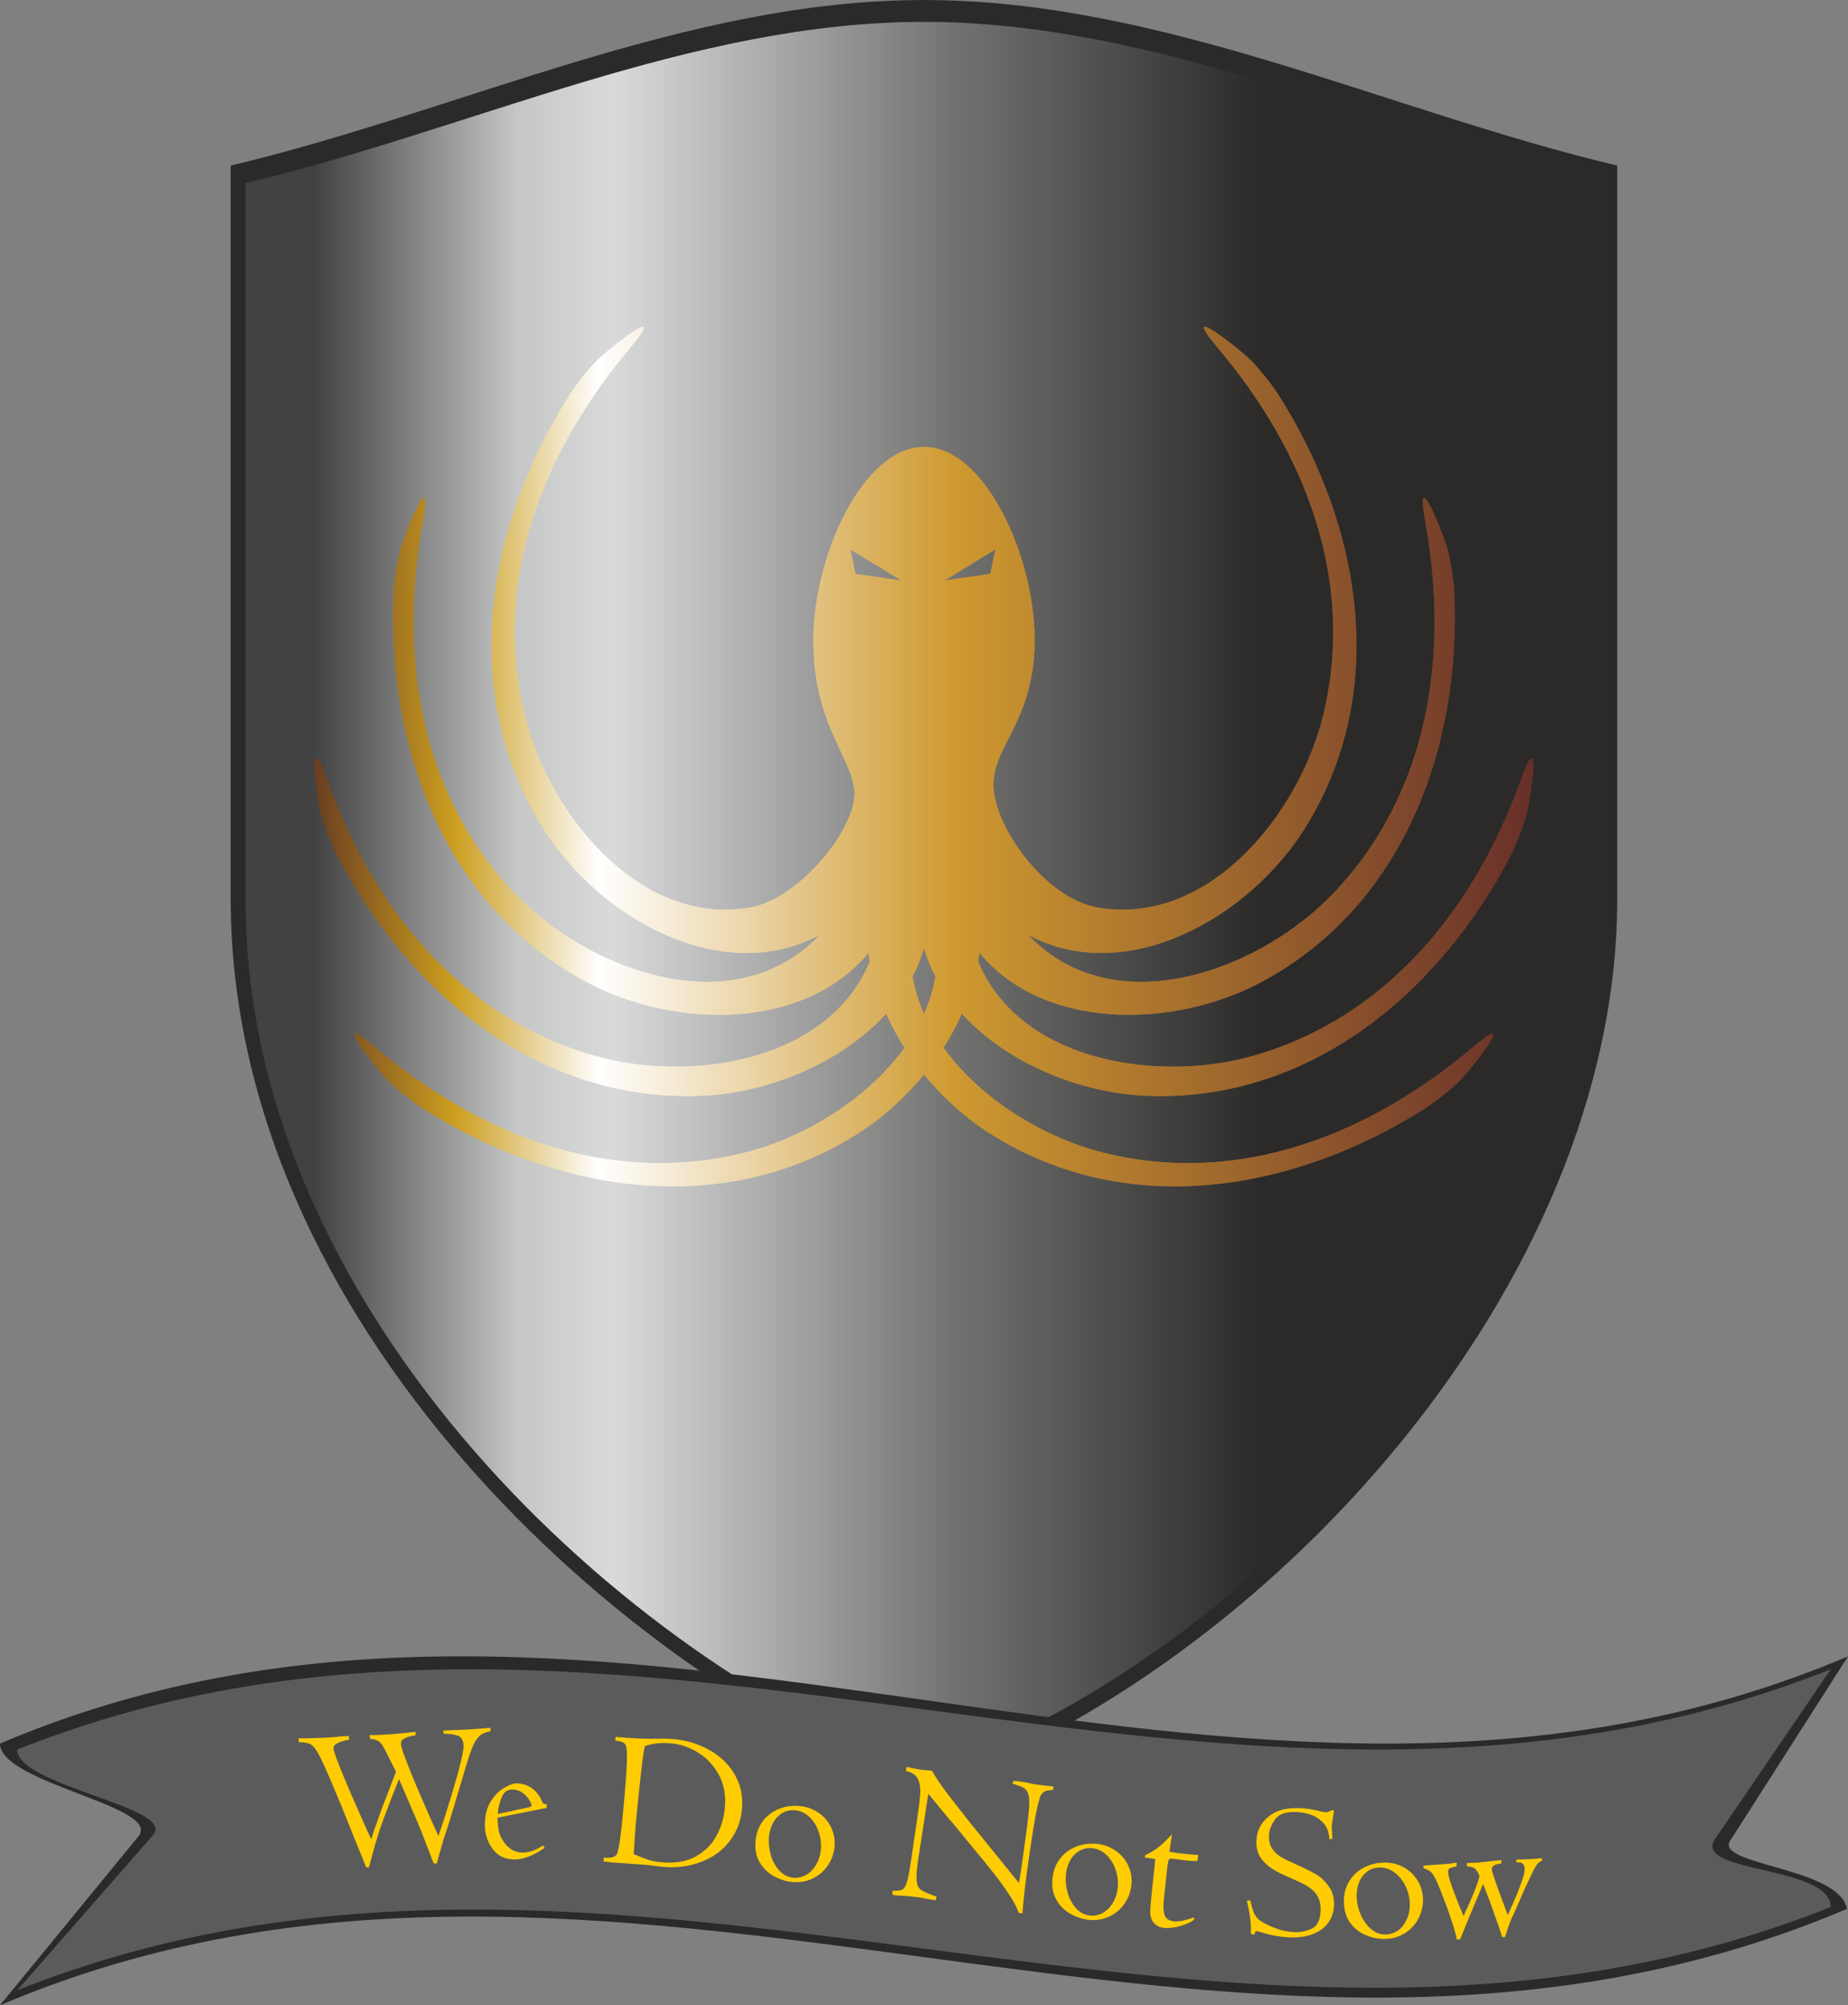 <?xml version='1.0' encoding='utf-8'?>
<svg xmlns="http://www.w3.org/2000/svg" width="210mm" height="227.84mm" clip-rule="evenodd" fill-rule="evenodd" image-rendering="optimizeQuality" shape-rendering="geometricPrecision" text-rendering="geometricPrecision" version="1.1" viewBox="0 0 20982 22764">
 <rect x="0" y="0" width="20982" height="22764" fill="#808080" stroke="none"/>
 <defs>
  <style type="text/css">
    .fil0 {fill:#2B2A29}
    .fil2 {fill:#2B2A29;fill-rule:nonzero}
    .fil3 {fill:#5B5B5B;fill-rule:nonzero}
    .fil5 {fill:#FECC00;fill-rule:nonzero}
    .fil4 {fill:url(#c)}
    .fil1 {fill:url(#d)}
  </style>
  <linearGradient id="c" y1="50%" y2="50%">
   <stop stop-color="#623620" offset="0"/>
   <stop stop-color="#CC9E20" offset=".122"/>
   <stop stop-color="#fff" offset=".239"/>
   <stop stop-color="#CF9A30" offset=".522"/>
   <stop stop-color="#662D29" offset="1"/>
  </linearGradient>
  <linearGradient id="d" x1="2787.8" x2="18194" y1="10187" y2="10187" gradientUnits="userSpaceOnUse">
   <stop stop-color="#434242" offset="0"/>
   <stop stop-color="#434242" offset=".051"/>
   <stop stop-color="#C5C6C6" offset=".2"/>
   <stop stop-color="#D9DADA" offset=".271"/>
   <stop stop-color="#727271" offset=".522"/>
   <stop stop-color="#2B2A29" offset=".749"/>
   <stop stop-color="#2B2A29" offset="1"/>
  </linearGradient>
 </defs>
   <path class="fil0" d="m2619 1880c2624-626 5174-1880 7872-1880 2697 0 5247 1254 7871 1880v8322c0 4386-3960 8734-7871 10121-3457-1292-7872-5334-7872-10121v-8322z"/>
   <path class="fil1" d="m2788 2078c2567-610 5064-1830 7703-1830s5135 1220 7703 1830v8143c0 4293-3876 8547-7703 9905-3383-1265-7703-5220-7703-9905v-8143z"/>
   <path class="fil2" d="m0 22764l1572-1918c279-339-1572-602-1572-1053 6994-2971 13988 1981 20982-990l-1338 2093c-179 279 1241 302 1326 774-6994 2971-13976-1877-20970 1094z"/>
   <path class="fil3" d="m196 22594l1543-1764c273-313-1543-554-1543-969 6863-2733 13726 1822 20590-911l-1313 1926c-268 393 1313 296 1313 773-6864 2733-13727-1788-20590 945z"/>
   <path class="fil4" d="m14505 4466c952 1489 1284 3387 307 4942-633 1009-2019 1798-3134 1208 45 49 97 97 155 145 983 809 2506 217 3303-617 1091-1143 1320-2708 1047-4220-129-717 227 194 263 349 33 147 55 298 66 449 81 1765-581 3574-2204 4433-990 523-2459 546-3188-341-4 33-9 67-15 100 474 1147 2058 1384 3149 1065 1516-444 2496-1685 3016-3131 247-685 100 282 53 434-45 144-101 285-166 421-813 1569-2291 2806-4126 2737-759-28-1593-365-2110-933-59 133-130 262-209 386 428 596 1159 1033 1835 1197 1534 374 3004-211 4178-1203 556-471-55 294-172 402-110 102-230 197-354 282-1489 952-3387 1284-4942 307-281-176-545-411-766-681-222 270-486 505-766 681-1556 977-3454 645-4942-307-125-85-244-180-355-282-117-108-727-873-171-402 1173 992 2643 1577 4178 1203 675-164 1406-601 1835-1197-80-124-150-253-209-386-518 568-1352 905-2110 933-1836 69-3313-1168-4126-2737-66-136-122-277-166-421-48-152-194-1119 52-434 520 1446 1501 2687 3017 3131 1091 319 2675 82 3148-1065-5-33-10-67-14-100-729 887-2198 864-3188 341-1624-859-2285-2668-2205-4433 11-151 34-302 67-449 35-155 392-1066 263-349-273 1512-44 3077 1047 4220 796 834 2319 1426 3302 617 59-48 110-96 155-145-1115 590-2500-199-3133-1208-977-1555-645-3453 307-4942 85-125 179-244 282-355 108-117 872-727 402-171-992 1174-1577 2643-1203 4178 273 1121 1296 2395 2551 2186 577-95 1239-933 1191-1339-49-405-465-752-465-1701 0-948 562-2190 1256-2190 693 0 1256 1242 1256 2190 0 949-509 1216-465 1701 44 486 613 1244 1190 1339 1256 209 2279-1065 2552-2186 373-1535-211-3004-1204-4178-470-556 294 54 403 171 102 111 197 230 282 355zm-3884 6617c-53-101-97-206-130-316-33 110-77 215-130 316 25 148 69 291 130 427 61-136 105-279 130-427zm-965-4846l576 352-520-74-56-278zm1644 0l-575 352 520-74 55-278z"/>
   <path class="fil4" d="m14505 4466c952 1489 1284 3387 307 4942-633 1009-2019 1798-3134 1208 45 49 97 97 155 145 983 809 2506 217 3303-617 1091-1143 1320-2708 1047-4220-129-717 227 194 263 349 33 147 55 298 66 449 81 1765-581 3574-2204 4433-990 523-2459 546-3188-341-4 33-9 67-15 100 474 1147 2058 1384 3149 1065 1516-444 2496-1685 3016-3131 247-685 100 282 53 434-45 144-101 285-166 421-813 1569-2291 2806-4126 2737-759-28-1593-365-2110-933-59 133-130 262-209 386 428 596 1159 1033 1835 1197 1534 374 3004-211 4178-1203 556-471-55 294-172 402-110 102-230 197-354 282-1489 952-3387 1284-4942 307-281-176-545-411-766-681-222 270-486 505-766 681-1556 977-3454 645-4942-307-125-85-244-180-355-282-117-108-727-873-171-402 1173 992 2643 1577 4178 1203 675-164 1406-601 1835-1197-80-124-150-253-209-386-518 568-1352 905-2110 933-1836 69-3313-1168-4126-2737-66-136-122-277-166-421-48-152-194-1119 52-434 520 1446 1501 2687 3017 3131 1091 319 2675 82 3148-1065-5-33-10-67-14-100-729 887-2198 864-3188 341-1624-859-2285-2668-2205-4433 11-151 34-302 67-449 35-155 392-1066 263-349-273 1512-44 3077 1047 4220 796 834 2319 1426 3302 617 59-48 110-96 155-145-1115 590-2500-199-3133-1208-977-1555-645-3453 307-4942 85-125 179-244 282-355 108-117 872-727 402-171-992 1174-1577 2643-1203 4178 273 1121 1296 2395 2551 2186 577-95 1239-933 1191-1339-49-405-465-752-465-1701 0-948 562-2190 1256-2190 693 0 1256 1242 1256 2190 0 949-509 1216-465 1701 44 486 613 1244 1190 1339 1256 209 2279-1065 2552-2186 373-1535-211-3004-1204-4178-470-556 294 54 403 171 102 111 197 230 282 355zm-3884 6617c-53-101-97-206-130-316-33 110-77 215-130 316 25 148 69 291 130 427 61-136 105-279 130-427zm-965-4846l576 352-520-74-56-278zm1644 0l-575 352 520-74 55-278z"/>
   <path class="fil5" d="m3393 19779l-4-45 105-1c99-3 163-5 190-6 85-5 150-10 193-15l81-5 7 43c-44 6-85 17-123 34s-57 39-55 66c1 28 35 122 100 282 66 159 136 321 210 487s113 252 118 260l39-122c5-9 15-39 32-87 17-49 30-86 39-112l171-445c-64-128-105-210-124-247-18-36-33-59-42-69-29-37-72-55-127-55l-8-45c51 0 103-1 156-4 135-8 257-19 365-34l4 39c-53 9-91 19-116 31s-40 24-45 35c-5 12-7 25-6 41 1 26 29 108 84 247s120 293 195 464c74 170 123 279 147 325 47-139 94-284 140-436s82-280 108-385 38-174 36-206c-3-61-27-98-69-112s-94-20-154-19l-11-36 119-7c100-2 211-8 333-19l89-6-1 39c-46 7-83 21-112 43s-55 57-79 106c-23 49-49 120-77 214l-188 627c-32 102-51 162-58 180-13 38-23 71-31 100s-18 62-28 100c-11 38-24 82-37 132l-36-3c-24-61-48-124-72-188-25-64-46-119-64-166-18-46-32-79-41-99l-215-503c-10 23-22 52-36 89-14 36-26 64-33 81l-104 274c-26 68-48 131-65 188-18 56-36 119-55 188s-35 129-49 181l-30 2-151-370c-22-56-50-125-83-208s-72-178-117-284c-44-107-85-201-121-282-37-82-66-139-86-171-29-50-60-80-93-92-33-11-71-16-115-14zm2815 744l-560 112c3 70 9 124 18 162 10 39 29 78 58 118 56 76 125 115 206 116 33 0 69-5 108-17 38-12 80-33 127-64l20 26c-131 91-247 135-348 133-106-1-189-43-247-124-59-81-87-175-85-279 2-106 26-195 72-264 47-70 98-120 156-151 57-31 100-47 129-46 33 0 68 6 104 17 36 12 71 33 105 64s62 73 85 127c6 11 12 19 18 23 6 3 17 5 32 5l2 42zm-557 69l147-30c6-2 29-8 68-17 39-8 65-13 79-15 38-8 63-14 74-18 10-3 15-9 16-18 0-11-9-32-26-61-18-29-43-56-76-80-32-25-71-37-116-38-56-1-96 28-120 87-25 58-40 121-46 190zm8596 1368l-45-5c6-103-9-228-45-375 18-5 30-7 37-8 15 57 27 99 36 124 9 26 21 49 36 68 15 20 36 38 64 54 47 28 102 53 164 76 63 23 130 37 203 40 63 3 128-10 193-38 65-29 100-96 104-202 3-54-4-101-21-140-17-40-40-72-69-97s-63-48-102-69c-39-20-90-43-152-70-86-36-157-72-213-108-55-36-98-80-130-130-31-51-45-111-42-182 5-113 50-205 137-275 86-72 205-104 358-97 78 4 155 15 230 36 30 7 49 11 56 11 23 1 45-5 68-20l10-4c6 0 13 2 22 6-3 17-5 34-8 50-3 17-5 35-8 55s-5 36-6 47-3 18-4 22c6 91 8 140 7 148l-34 1c-3-76-25-137-67-182s-90-77-144-95c-55-19-107-28-157-31-124-5-207 23-249 86-43 62-66 122-68 179-3 61 10 111 37 152 28 41 64 74 107 98 44 25 105 54 184 89 89 40 160 76 214 108 53 33 100 79 141 138 40 59 59 131 55 215-3 71-25 135-64 191-40 56-98 99-174 129s-168 43-276 38c-104-5-213-25-324-61-20-5-33-8-37-8-19-1-27 11-24 36zm-7260-2199l2-44c199 18 367 25 504 21 51-2 103 0 158 5 110 10 214 35 312 78 98 42 183 98 256 167 73 70 128 151 165 245 37 93 50 195 40 306-12 135-58 255-138 360-79 105-186 184-321 236-134 53-284 72-448 57-10-1-39-5-88-11s-77-9-85-10c-29-2-55-5-78-6-22-2-55-4-99-7-43-3-85-6-125-9-39-2-67-4-82-5l-108-13 4-43c79 7 128-6 147-39 23-39 49-222 78-550 20-217 32-379 36-487 5-107 0-174-13-202-16-30-55-46-117-49zm1243 762c13-141-10-265-67-373-58-107-136-192-235-253-99-62-203-97-312-107-107-10-205 1-294 32-12 41-29 164-51 370-23 206-41 384-54 533-1 6-3 34-6 84-3 49-7 100-10 151-4 51-6 80-6 88 72 30 128 52 168 65 39 13 89 22 149 28 154 14 283-8 387-66s183-136 236-235c53-100 85-205 95-317zm4842 1015l45-433c-34-7-74-13-119-17 2-6 3-15 5-28 68-33 122-66 161-99 40-32 87-79 143-139l-29 199c63 12 132 21 208 28 36 4 76 6 119 9l-9 68c-39 1-78 0-119-4-4 0-18-2-43-6-25-3-64-8-117-15-14-2-25-1-33 1-7 1-12 6-15 13-4 8-7 22-9 42-4 21-7 43-9 65l-37 347c-8 67-5 123 8 167 12 45 51 70 114 76 25 2 55-1 92-8 37-8 80-21 129-38 1 6 1 10 1 13 0 4 1 7 1 11-28 26-79 50-150 72-72 21-136 30-192 24-48-4-88-24-119-60-32-36-44-95-36-176l10-112zm-4492-656c8-65 27-123 57-173s69-91 116-125c47-33 99-57 158-71 58-14 120-17 184-9 59 7 113 24 162 52 50 27 92 62 127 105 34 42 60 90 76 145 17 54 21 110 14 170-9 76-36 146-81 209-44 63-102 111-174 144s-152 45-239 34c-66-8-132-30-198-67-67-37-120-91-160-161-40-69-54-154-42-253zm152-44c-8 69-2 139 17 211 19 71 51 131 95 181 44 49 95 78 154 85 52 6 101-3 146-26 46-24 84-60 115-110 32-49 52-107 60-174s1-134-21-202c-21-67-55-124-102-171-46-46-101-73-163-81-50-6-97 3-140 25-43 23-79 57-107 103s-46 100-54 159zm3219 474c8-65 27-123 57-173 31-50 69-92 116-125s99-57 158-71 120-17 184-10c59 7 113 25 162 52 50 28 92 63 127 105 35 43 60 91 77 146 16 53 21 110 13 170-9 76-36 146-80 209-45 63-103 111-175 144s-151 45-239 34c-66-8-132-30-198-67-67-38-120-91-160-161s-54-154-42-253zm153-44c-9 69-3 139 16 211 20 71 51 131 95 181 44 49 95 77 154 85 52 6 101-3 146-26 46-24 84-60 116-110 31-49 51-107 59-174s1-134-21-202c-21-67-55-124-102-171-46-46-100-73-162-81-51-6-98 3-141 25-43 23-79 57-107 103s-46 100-53 159zm-1818-1164l6-46c66 14 108 22 127 26 18 3 40 7 66 9l96 8c37 64 81 131 132 202 52 70 110 146 175 228s101 128 109 139l572 706c17-91 38-231 62-418l29-213c15-114 23-200 26-259 2-58-3-102-15-131s-30-50-54-63c-24-12-64-27-123-45l17-30c10 0 28 2 54 5 23 3 46 6 69 10s49 9 80 17c18 4 37 7 57 9 20 3 36 5 49 7l141 16-3 39c-46 1-79 7-100 18-21 12-38 33-50 65-21 59-46 176-75 352-28 176-53 344-74 503-9 63-16 124-23 181-6 58-12 110-16 156-5 46-9 89-11 128l-44-10c-37-117-167-311-392-584l-363-442c-13-12-43-47-90-105-48-59-108-131-180-219l-104 676c-23 139-33 237-30 294 2 57 18 96 48 119 31 22 90 48 179 78-2 16-6 30-11 42-11-1-47-7-106-18-60-11-97-18-109-19-12-2-53-6-123-12-12-1-28-2-48-3s-46-3-79-5c-10-1-17-4-22-9-4-4-5-12-4-21 1-11 4-17 8-19s12-3 25-3c33 1 58-2 73-8 16-6 29-20 41-42s23-57 34-107c11-49 22-113 33-191l77-527c17-116 26-203 27-260 0-57-11-104-33-143-23-38-66-65-130-81zm4972 1485c-1-66 10-125 33-179 23-53 56-100 97-140 42-39 92-70 148-92s117-33 181-34c59-1 115 9 168 29 53 21 99 50 139 87 40 38 72 82 96 134 23 51 36 106 37 166 1 78-16 150-52 219-36 68-87 124-153 166-67 43-144 65-232 66-67 1-135-12-206-40-71-27-131-73-180-137s-74-145-76-245zm145-64c1 69 16 138 45 206s68 124 118 167c51 43 106 64 165 63 52-1 99-17 141-46s75-71 99-124c25-53 37-114 35-180-1-68-17-134-47-198-31-64-72-116-125-155-52-40-109-59-172-58-50 1-96 15-135 43-40 29-71 68-93 117-21 50-32 105-31 165zm1174 490l-36 4c-18-99-79-284-183-554-29-73-53-125-70-157-18-31-34-53-51-65s-41-24-74-35l-2-27c20-4 48-7 85-9 89-5 150-9 184-13 33-3 70-8 110-15l-4 44c-38 7-63 14-77 22-13 8-19 21-18 38 2 39 19 101 51 188 31 86 69 182 113 287l15 30c5-17 8-27 9-32 11-21 28-58 52-110 23-53 46-108 69-166 23-59 39-108 49-148-21-47-40-76-57-88s-46-19-88-23l3-37 110-3c12-1 82-9 209-23l71-7v37c-76 9-112 31-110 68 1 11 15 59 44 144s75 210 138 375c31-68 61-135 88-199 28-64 52-128 74-191 22-64 32-110 30-138-1-22-7-38-16-48-9-11-18-17-28-19s-28-3-51-3v-32c43 0 90-1 140-4 44-2 95-6 153-12 0 13 0 23-1 29-26 8-49 28-71 63-21 34-63 121-127 260l-128 293c-9 14-19 35-30 63-11 30-24 65-38 107-14 41-22 69-24 80l-36 2c-3-14-8-33-17-57-7-25-15-48-22-69l-108-303c-3-7-11-29-27-69-15-39-29-74-41-106l-199 476c-37 96-58 147-63 152z"/>
</svg>